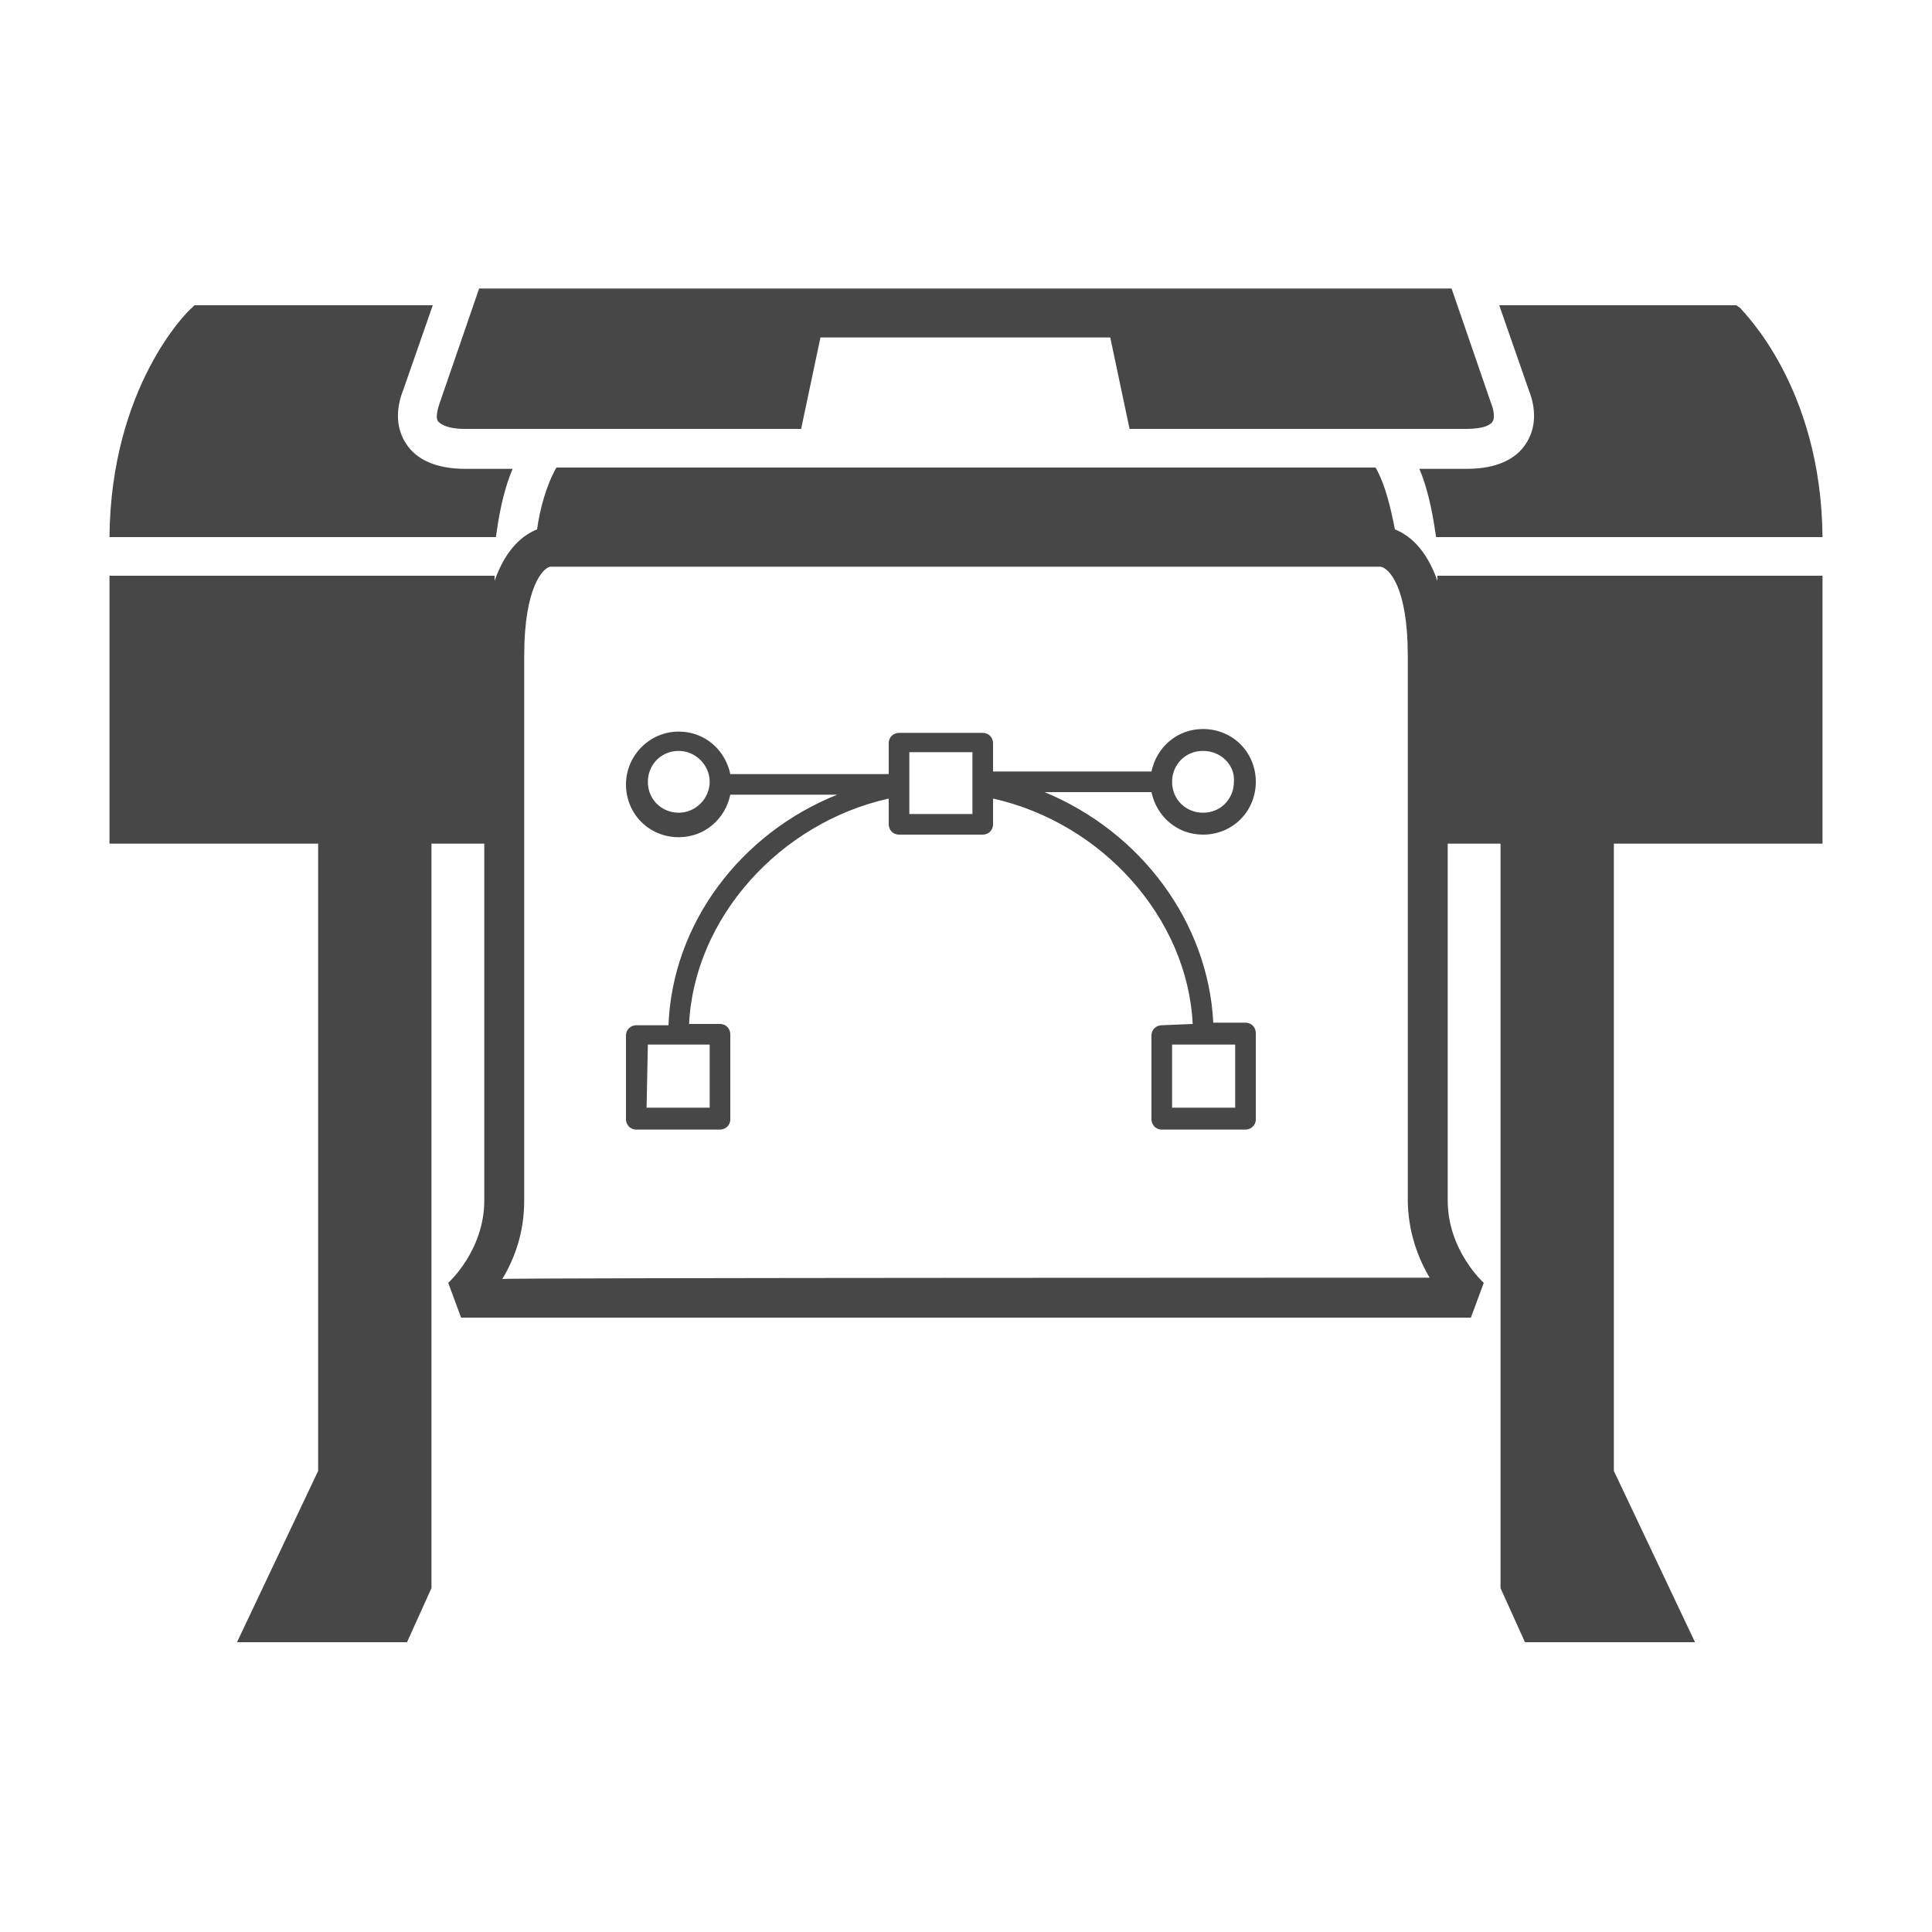 <?xml version="1.0" encoding="utf-8"?>
<!-- Generator: Adobe Illustrator 24.0.2, SVG Export Plug-In . SVG Version: 6.00 Build 0)  -->
<svg version="1.1" id="Capa_1" xmlns="http://www.w3.org/2000/svg" xmlns:xlink="http://www.w3.org/1999/xlink" x="0px" y="0px"
	 viewBox="0 0 150 150" style="enable-background:new 0 0 150 150;" xml:space="preserve">
<style type="text/css">
	.st0{fill-rule:evenodd;clip-rule:evenodd;fill:#474747;transition: 0.6s;}
	.active{fill: #fff;}
</style>
<g>
	<path id="este" class="st0" d="M34.1,31.4c-0.1,0.3-0.3,1-0.1,1.3c0.1,0.1,0.5,0.6,2.1,0.6h26.1l1.5-7.1h22.5l1.5,7.1h26.1
		c1.6,0,2-0.4,2.1-0.6c0.2-0.3,0-1.1-0.1-1.3l-3.1-9H37.2L34.1,31.4z M118.7,30.3c0.2,0.5,0.9,2.4-0.2,4.1c-0.8,1.3-2.4,2-4.6,2
		h-3.7c0.8,1.9,1.1,4,1.3,5.3h30c-0.1-11.7-6.2-17.5-6.4-17.8l-0.3-0.2h-18.4L118.7,30.3z M141.5,65.5V44.7h-29.9v0.4
		c-0.9-2.6-2.3-3.6-3.3-4c-0.3-1.5-0.7-3.4-1.5-4.8H85c-0.1,0-0.2,0-0.2,0l0,0H65.2l0,0c0,0-0.1,0-0.2,0H43.2
		c-0.8,1.4-1.3,3.3-1.5,4.8c-1,0.4-2.4,1.4-3.3,4v-0.4H8.5v20.8h16.2v48.7l-6.3,13.3h13.2l1.9-4.2V65.5h4.1v27.7
		c0,3.9-2.8,6.4-2.8,6.4l1,2.7h78.4l1-2.7c0,0-2.8-2.5-2.8-6.4V65.5h4.1v57.8l1.9,4.2h13.2l-6.3-13.3V65.5L141.5,65.5L141.5,65.5z
		 M39,99.3c0.9-1.5,1.7-3.5,1.7-6.1V50.9c0-5.4,1.5-6.8,2-6.9h64.5c0.6,0.1,2.1,1.5,2.1,6.9v42.2c0,2.5,0.8,4.6,1.7,6.1
		C111,99.2,39,99.2,39,99.3z M50.2,86h4.9v-4.9h-2.4l0,0l0,0h-2.4L50.2,86L50.2,86z M91,86h4.9v-4.9h-2.4l0,0l0,0H91V86z M70.6,63.2
		h4.9V61l0,0l0,0v-0.2l0,0l0,0v-2.4h-4.9v2.4l0,0l0,0V61l0,0l0,0V63.2z M52.7,58.3c-1.4,0-2.4,1.1-2.4,2.4c0,1.4,1.1,2.4,2.4,2.4
		c1.3,0,2.4-1.1,2.4-2.4C55.1,59.4,54,58.3,52.7,58.3z M93.4,58.3c-1.4,0-2.4,1.1-2.4,2.4c0,1.4,1.1,2.4,2.4,2.4
		c1.4,0,2.4-1.1,2.4-2.4C95.9,59.4,94.8,58.3,93.4,58.3z M92.6,79.5c-0.4-8.2-7-15.6-15.5-17.5v2c0,0.5-0.4,0.8-0.8,0.8h-6.5
		c-0.5,0-0.8-0.4-0.8-0.8v-2c-8.5,1.9-15.1,9.3-15.5,17.5h2.4c0.5,0,0.8,0.4,0.8,0.8v6.6c0,0.5-0.4,0.8-0.8,0.8h-6.5
		c-0.5,0-0.8-0.4-0.8-0.8v-6.5c0-0.5,0.4-0.8,0.8-0.8h2.5c0.3-7.9,5.6-14.9,13.1-17.9h-8.3c-0.4,1.9-2,3.3-4,3.3
		c-2.3,0-4.1-1.8-4.1-4.1c0-2.2,1.8-4.1,4.1-4.1c2,0,3.6,1.4,4,3.3H69v-2.4c0-0.5,0.4-0.8,0.8-0.8h6.5c0.5,0,0.8,0.4,0.8,0.8v2.2
		h12.3c0.4-1.9,2-3.3,4-3.3c2.3,0,4.1,1.8,4.1,4.1s-1.8,4.1-4.1,4.1c-2,0-3.6-1.4-4-3.3h-8.3c7.5,3.1,12.7,10.1,13.1,17.9h2.5
		c0.5,0,0.8,0.4,0.8,0.8v6.7c0,0.5-0.4,0.8-0.8,0.8h-6.5c-0.5,0-0.8-0.4-0.8-0.8v-6.5c0-0.5,0.4-0.8,0.8-0.8L92.6,79.5L92.6,79.5z
		 M38.5,41.7c0.2-1.4,0.5-3.4,1.3-5.3h-3.7c-2.2,0-3.8-0.7-4.6-2c-1.1-1.7-0.4-3.6-0.2-4.1l2.3-6.6H15.1l-0.2,0.2
		c-0.3,0.2-6.3,6.1-6.4,17.8H38.5z"/>
</g>
</svg>
